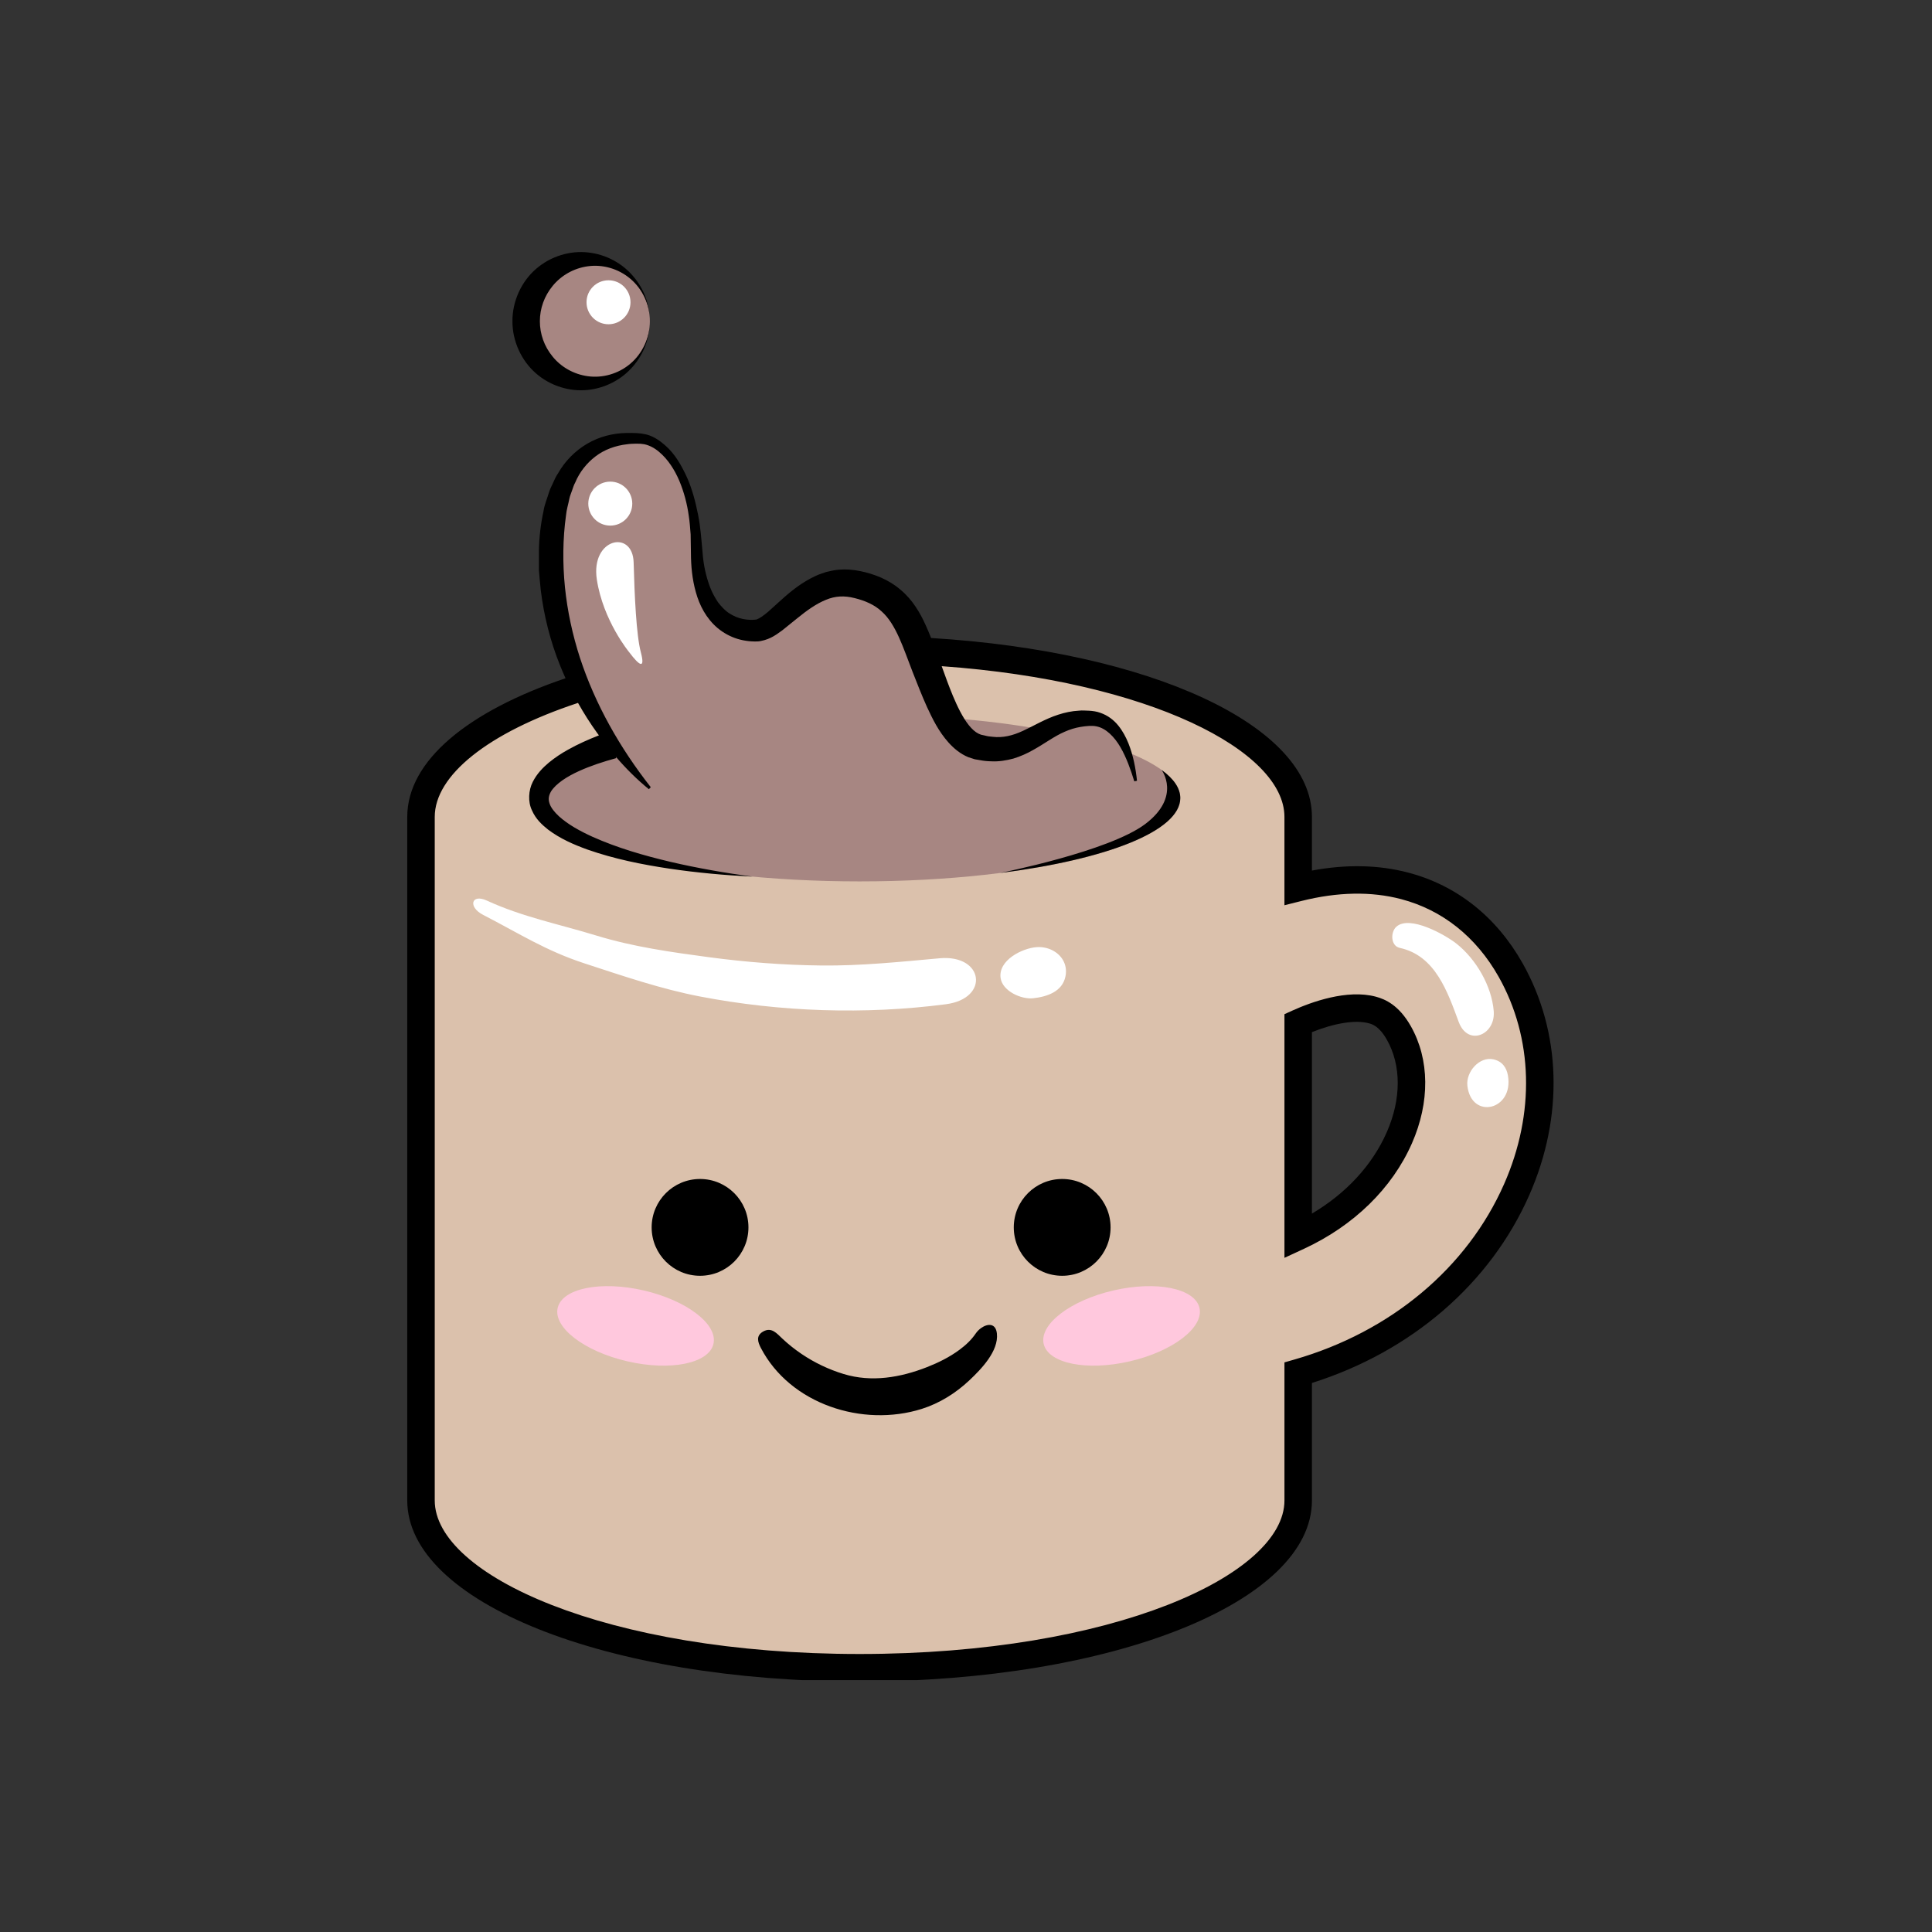 <svg xmlns="http://www.w3.org/2000/svg" xmlns:xlink="http://www.w3.org/1999/xlink" width="500" zoomAndPan="magnify" viewBox="0 0 375 375" height="500" preserveAspectRatio="xMidYMid meet" version="1.0"><rect x="0" y="0" width="375" height="375" fill="#333333" stroke="none"/><defs><clipPath id="f9e556c84f"><path d="M 79 48.609 L 302 48.609 L 302 326.109 L 79 326.109 Z M 79 48.609 " clip-rule="nonzero"/></clipPath></defs><path fill="#dbc1ac" d="M 293.207 188.27 C 288.473 179.883 281.367 174.238 272.66 171.941 C 265.383 170.031 258.098 170.75 251.98 172.285 L 251.98 158.547 C 251.98 140.613 213.863 126.074 166.848 126.074 C 119.832 126.078 81.719 140.613 81.719 158.555 L 81.719 291.238 C 81.719 309.172 119.832 323.715 166.852 323.715 C 213.871 323.715 251.984 309.176 251.984 291.238 L 251.984 266.453 C 271.242 260.926 286.934 247.844 294.402 230.887 C 300.762 216.422 300.328 200.891 293.207 188.27 Z M 271.609 220.852 C 267.996 229.062 260.945 235.824 251.98 239.969 L 251.98 198.57 C 255.715 196.887 261.855 194.82 266.367 196.035 C 267.812 196.422 269.703 197.285 271.527 200.512 C 274.754 206.227 274.781 213.641 271.609 220.852 Z M 271.609 220.852 " fill-opacity="1" fill-rule="nonzero"/><path fill="#a78682" d="M 229.094 154.898 C 229.094 163.836 201.227 171.078 166.852 171.078 C 132.473 171.078 104.605 163.836 104.605 154.898 C 104.605 150.949 110.055 147.332 119.105 144.52 C 113.898 137.094 107.609 125.211 107.004 110.531 C 105.957 85.133 119.875 84.785 124.402 85.133 C 128.922 85.48 134.844 92.094 135.188 106.359 C 135.535 120.625 142.844 122.711 147.016 122.367 C 151.191 122.02 156.758 111.578 165.805 113.32 C 174.852 115.059 176.594 120.973 179.375 128.281 C 180.832 132.105 182.254 136.164 183.992 139.336 C 190.93 139.855 197.375 140.672 203.09 141.742 C 205.512 140.418 208.137 139.281 211.73 139.41 C 215.277 139.543 217.465 142.5 218.848 146 C 225.324 148.559 229.094 151.617 229.094 154.898 Z M 114.133 74.352 C 120.762 74.352 126.137 68.973 126.137 62.344 C 126.137 55.715 120.762 50.344 114.133 50.344 C 107.5 50.344 102.125 55.719 102.125 62.348 C 102.125 68.98 107.5 74.352 114.133 74.352 Z M 114.133 74.352 " fill-opacity="1" fill-rule="nonzero"/><path fill="#ffc8dd" d="M 138.48 260.852 C 137.605 264.648 130.125 266.168 121.773 264.234 C 113.418 262.305 107.363 257.664 108.246 253.863 C 109.121 250.062 116.602 248.547 124.953 250.477 C 133.305 252.406 139.363 257.051 138.48 260.852 Z M 232.816 253.863 C 231.941 250.062 224.461 248.547 216.109 250.477 C 207.758 252.402 201.699 257.051 202.578 260.852 C 203.461 264.648 210.938 266.168 219.289 264.234 C 227.637 262.309 233.695 257.664 232.816 253.863 Z M 232.816 253.863 " fill-opacity="1" fill-rule="nonzero"/><path fill="#ffffff" d="M 122.723 97.754 C 122.723 100.109 120.816 102.02 118.457 102.02 C 116.098 102.02 114.188 100.109 114.188 97.754 C 114.188 95.395 116.098 93.484 118.457 93.484 C 120.816 93.484 122.723 95.398 122.723 97.754 Z M 118.109 54.402 C 115.75 54.402 113.844 56.309 113.844 58.668 C 113.844 61.027 115.75 62.938 118.109 62.938 C 120.469 62.938 122.379 61.027 122.379 58.668 C 122.379 56.309 120.469 54.402 118.109 54.402 Z M 182.387 186 C 174.719 186.691 167.152 187.484 159.441 187.402 C 152.148 187.328 144.832 186.758 137.605 185.793 C 130.234 184.805 122.898 183.781 115.762 181.594 C 108.414 179.344 101.453 178 94.473 174.793 C 91.5 173.426 90.777 176.031 93.777 177.578 C 100.816 181.203 105.922 184.535 113.449 186.992 C 120.812 189.395 128.293 191.969 135.91 193.426 C 151.445 196.41 167.871 196.973 183.598 194.922 C 192.133 193.809 190.969 185.23 182.387 186 Z M 206.336 186.379 C 205.375 184.691 203.332 183.691 201.219 183.84 C 198.422 184.031 193.707 186.383 194.219 189.855 C 194.594 192.379 198.242 194.016 200.527 193.762 C 203.199 193.469 206.223 192.496 206.812 189.488 C 207.043 188.316 206.836 187.254 206.336 186.379 Z M 289.945 196.512 C 289.941 196.438 289.938 196.355 289.934 196.281 C 289.543 191.367 286.492 186.156 282.676 183.145 C 280.543 181.465 273.594 177.527 271.012 179.895 C 269.871 180.941 269.918 183.598 271.691 183.984 C 278.629 185.488 280.977 192.551 283.133 198.355 C 284.895 203.098 290.121 200.957 289.945 196.512 Z M 292.688 208.754 C 292.43 207.258 291.605 206.004 289.895 205.621 C 287.117 205.004 284.523 208.086 284.816 210.727 C 285.562 217.41 293.863 215.535 292.688 208.754 Z M 124.379 126.578 C 123.508 123.27 123.16 115.605 122.988 109.164 C 122.812 102.719 114.625 104.457 115.844 112.473 C 117.062 120.484 122.113 126.578 122.113 126.578 C 124.207 129.367 125.254 129.887 124.379 126.578 Z M 124.379 126.578 " fill-opacity="1" fill-rule="nonzero"/><g clip-path="url(#f9e556c84f)"><path fill="#000000" d="M 295.531 186.961 C 290.434 177.934 282.762 171.852 273.336 169.371 C 267.59 167.859 261.316 167.73 254.645 168.977 L 254.645 158.555 C 254.645 140.738 223.133 126.426 180.727 123.836 C 180.402 123.023 180.059 122.199 179.68 121.359 C 178.613 118.988 177.125 116.402 174.793 114.473 C 172.508 112.488 169.676 111.414 167.02 110.863 C 165.688 110.562 164.051 110.445 162.566 110.602 C 161.812 110.676 161.078 110.863 160.348 111.027 C 159.664 111.281 158.93 111.473 158.297 111.797 C 155.68 113.004 153.562 114.707 151.715 116.379 L 149.051 118.777 C 148.227 119.48 147.316 120.098 146.938 120.199 C 146.906 120.262 146.57 120.266 146.355 120.293 C 146.113 120.324 145.875 120.301 145.629 120.309 C 145.145 120.297 144.664 120.242 144.191 120.141 C 143.246 119.949 142.348 119.57 141.531 119.031 C 140.699 118.504 140.016 117.723 139.363 116.902 C 138.777 116.016 138.238 115.059 137.836 114.004 C 137.031 111.906 136.531 109.59 136.367 107.227 C 136.141 104.836 135.984 102.281 135.484 99.852 C 134.992 97.41 134.371 94.973 133.344 92.668 C 132.297 90.387 131.043 88.105 129.031 86.375 C 128.043 85.516 126.91 84.723 125.527 84.348 C 125.18 84.27 124.824 84.207 124.469 84.145 L 123.512 84.062 C 122.871 84.043 122.227 84.016 121.578 84.043 C 118.988 84.078 116.32 84.746 113.973 86.125 C 111.629 87.496 109.633 89.539 108.316 91.875 C 107.914 92.434 107.664 93.043 107.383 93.648 C 107.117 94.258 106.785 94.855 106.586 95.48 C 106.223 96.73 105.664 97.969 105.488 99.246 C 104.934 101.793 104.648 104.348 104.602 106.887 L 104.605 110.688 C 104.699 111.957 104.836 113.223 104.953 114.484 C 105.566 119.527 106.82 124.465 108.699 129.145 C 109.035 129.988 109.398 130.82 109.77 131.648 C 90.871 138.043 79.047 147.641 79.047 158.555 L 79.047 291.238 C 79.047 310.945 117.613 326.379 166.848 326.379 C 216.082 326.379 254.645 310.945 254.645 291.238 L 254.645 268.434 C 273.961 262.336 289.273 249.133 296.836 231.961 C 303.547 216.719 303.07 200.316 295.531 186.961 Z M 291.953 229.805 C 284.785 246.094 269.945 258.512 251.246 263.883 L 249.312 264.438 L 249.312 291.234 C 249.312 305.629 216.18 321.039 166.852 321.039 C 117.523 321.039 84.383 305.633 84.383 291.238 L 84.383 158.555 C 84.383 150.551 94.629 142.238 112.191 136.434 C 113.324 138.453 114.566 140.406 115.91 142.273 C 116.023 142.43 116.137 142.578 116.25 142.734 C 114.215 143.531 112.203 144.418 110.242 145.52 C 108.977 146.219 107.738 147.035 106.547 148.008 C 105.379 148.988 104.223 150.156 103.406 151.77 C 102.582 153.375 102.441 155.625 103.25 157.285 C 103.988 158.98 105.199 160.082 106.375 161.02 C 108.781 162.828 111.383 163.938 113.988 164.887 C 119.223 166.727 124.574 167.797 129.938 168.605 C 135.305 169.402 140.699 169.879 146.086 170.16 C 140.738 169.438 135.422 168.516 130.188 167.297 C 124.969 166.066 119.789 164.566 114.984 162.41 C 112.609 161.328 110.285 160.059 108.508 158.457 C 107.645 157.66 106.906 156.758 106.656 155.918 C 106.371 155.082 106.52 154.398 106.949 153.621 C 107.938 152.055 110.133 150.684 112.371 149.672 C 114.648 148.633 117.113 147.836 119.613 147.152 L 119.531 146.879 C 121.492 149.164 123.613 151.289 125.949 153.184 L 126.316 152.793 C 120.316 145.164 115.527 136.699 112.582 127.719 C 111.125 123.23 110.133 118.625 109.656 113.98 C 109.191 109.348 109.23 104.574 109.855 100.086 C 109.957 98.926 110.305 97.883 110.52 96.766 C 110.633 96.207 110.871 95.719 111.039 95.188 C 111.23 94.668 111.379 94.125 111.648 93.66 C 112.5 91.625 113.863 89.902 115.582 88.59 C 117.301 87.266 119.461 86.484 121.73 86.227 C 122.297 86.137 122.875 86.137 123.449 86.117 L 124.316 86.133 L 125.062 86.227 C 126.062 86.438 127.059 86.969 127.91 87.695 C 129.637 89.133 130.934 91.168 131.852 93.316 C 132.758 95.488 133.375 97.801 133.695 100.16 C 133.879 101.336 133.957 102.527 134.051 103.715 L 134.109 107.344 C 134.117 109.848 134.348 112.402 135.062 114.938 C 135.754 117.457 137.055 120.027 139.309 121.926 C 140.43 122.852 141.754 123.582 143.168 124.012 C 143.875 124.227 144.602 124.363 145.332 124.445 C 145.695 124.465 146.066 124.516 146.434 124.508 C 146.82 124.492 147.109 124.539 147.668 124.422 C 149.691 124.02 150.785 123.09 151.875 122.32 L 154.777 119.98 C 156.617 118.484 158.422 117.191 160.281 116.438 C 162.168 115.645 163.906 115.598 165.848 116.082 C 167.926 116.59 169.766 117.398 171.133 118.684 C 173.922 121.156 175.324 125.77 177.109 130.352 C 178 132.605 178.887 134.922 179.938 137.246 C 181.016 139.559 182.16 141.945 184.129 144.148 C 185.113 145.234 186.344 146.305 187.957 146.973 C 188.371 147.117 188.789 147.25 189.207 147.375 L 190.254 147.551 C 190.938 147.691 191.652 147.758 192.379 147.77 C 193.824 147.855 195.301 147.609 196.688 147.242 C 198.062 146.824 199.344 146.246 200.484 145.598 C 202.781 144.328 204.637 142.895 206.645 142.035 C 207.641 141.594 208.668 141.27 209.734 141.094 C 210.812 140.918 211.953 140.801 212.809 140.984 C 214.66 141.336 216.309 143.023 217.469 145.02 C 218.637 147.039 219.449 149.332 220.168 151.656 L 220.691 151.547 C 220.434 149.102 219.965 146.648 219.023 144.266 C 218.539 143.082 217.93 141.906 217.059 140.832 C 216.207 139.766 215 138.84 213.57 138.355 C 212.887 138.094 212.07 137.988 211.414 137.949 C 210.746 137.945 210.07 137.852 209.395 137.941 C 208.035 138.012 206.684 138.301 205.402 138.719 C 202.82 139.551 200.621 140.914 198.574 141.848 C 196.527 142.801 194.625 143.25 192.645 143.008 C 192.148 142.977 191.656 142.906 191.152 142.766 L 190.406 142.602 C 190.246 142.523 190.09 142.461 189.926 142.402 C 189.293 142.094 188.648 141.508 188.047 140.758 C 186.844 139.246 185.844 137.172 184.949 135.047 C 184.184 133.203 183.484 131.273 182.781 129.305 C 223.18 132.188 249.309 145.77 249.309 158.555 L 249.309 175.707 L 252.625 174.875 C 259.652 173.113 266.16 172.992 271.973 174.523 C 279.969 176.629 286.508 181.836 290.883 189.582 C 297.586 201.461 297.98 216.121 291.953 229.805 Z M 267.055 193.457 C 261.473 191.961 254.52 194.496 250.879 196.141 L 249.312 196.852 L 249.312 244.145 L 253.102 242.391 C 262.773 237.914 270.215 230.648 274.051 221.926 C 277.566 213.938 277.496 205.656 273.852 199.199 C 271.512 195.066 268.855 193.945 267.055 193.457 Z M 269.164 219.777 C 266.363 226.145 261.285 231.641 254.645 235.559 L 254.645 200.336 C 259.059 198.566 263.105 197.922 265.672 198.613 C 266.332 198.789 267.695 199.16 269.199 201.824 C 272.012 206.801 272 213.34 269.164 219.777 Z M 229.094 154.898 C 229.094 161.293 214.812 166.824 194.09 169.449 C 194.09 169.449 215.215 165.281 222.289 159.945 C 229.363 154.609 225.465 149.445 225.465 149.445 C 227.812 151.148 229.094 152.984 229.094 154.898 Z M 99.465 62.344 C 99.441 58.5 101.176 54.684 104.012 52.223 C 106.84 49.738 110.645 48.605 114.133 49 C 117.633 49.367 120.789 51.121 122.879 53.594 C 125.008 56.055 126.148 59.199 126.137 62.344 C 126.152 59.191 124.703 56.086 122.359 54.117 C 120.02 52.121 116.926 51.289 114.133 51.68 C 111.324 52.055 108.887 53.512 107.273 55.492 C 105.641 57.465 104.789 59.891 104.789 62.348 C 104.785 64.801 105.629 67.234 107.266 69.215 C 108.875 71.199 111.32 72.656 114.133 73.027 C 116.93 73.414 120.023 72.578 122.363 70.582 C 124.703 68.605 126.148 65.504 126.137 62.348 C 126.148 65.496 125.004 68.637 122.879 71.094 C 120.785 73.566 117.633 75.312 114.137 75.68 C 110.652 76.07 106.852 74.945 104.027 72.465 C 101.188 69.996 99.441 66.188 99.465 62.344 Z M 145.273 238.234 C 145.273 243.422 141.066 247.629 135.879 247.629 C 130.691 247.629 126.484 243.422 126.484 238.234 C 126.484 233.047 130.691 228.84 135.879 228.84 C 141.066 228.84 145.273 233.047 145.273 238.234 Z M 215.562 238.234 C 215.562 243.422 211.355 247.629 206.168 247.629 C 200.977 247.629 196.773 243.422 196.773 238.234 C 196.773 233.047 200.977 228.84 206.168 228.84 C 211.355 228.84 215.562 233.047 215.562 238.234 Z M 193.496 258.824 C 193.875 262.246 190.441 265.758 188.172 267.902 C 185.535 270.391 182.371 272.379 178.906 273.469 C 167.438 277.082 153.379 272.555 147.688 261.645 C 147.07 260.457 146.711 259.266 148.105 258.461 C 149.758 257.512 150.773 258.816 151.863 259.836 C 153.023 260.922 154.273 261.918 155.594 262.809 C 158.098 264.5 160.855 265.816 163.75 266.695 C 169.172 268.348 174.758 267.387 179.957 265.348 C 182.164 264.48 184.316 263.414 186.227 261.996 C 187.457 261.086 188.531 260.09 189.395 258.82 C 189.66 258.43 190.023 258.062 190.426 257.777 C 191.664 256.895 193.27 256.754 193.496 258.824 Z M 193.496 258.824 " fill-opacity="1" fill-rule="nonzero"/></g></svg>